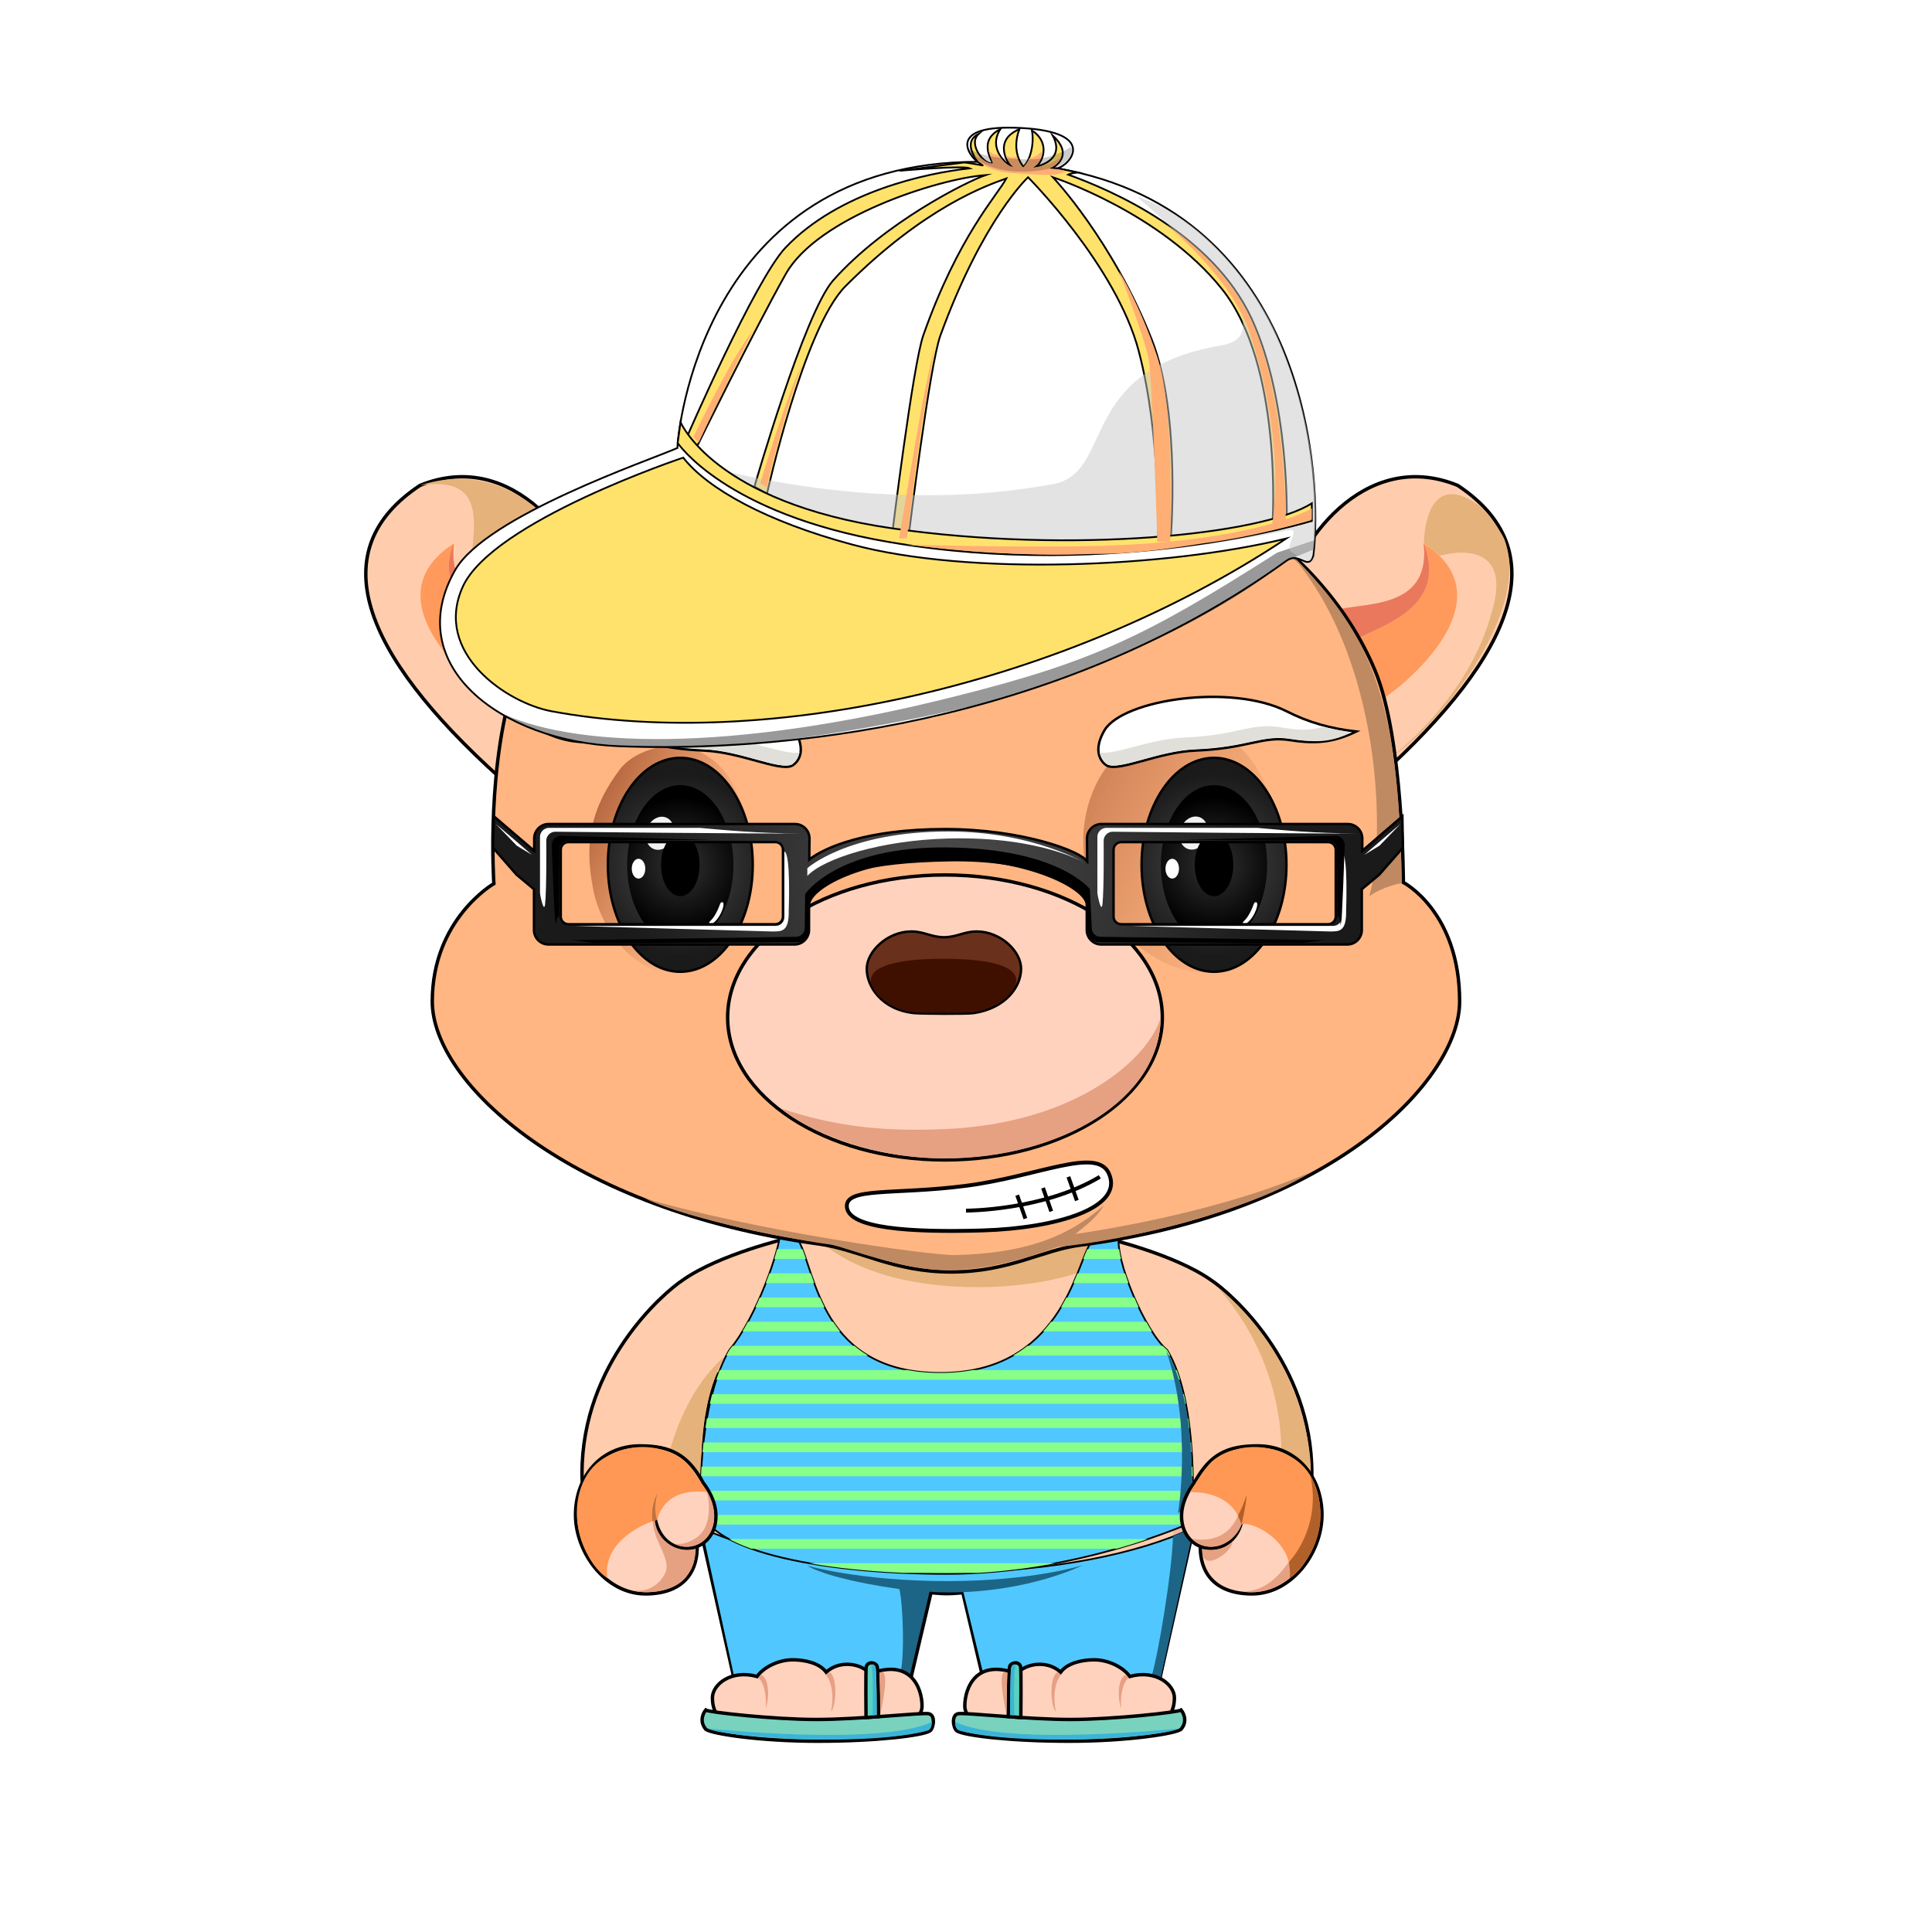 <?xml version="1.0" encoding="utf-8"?>
<svg version="1.0" id="layer_1" xmlns="http://www.w3.org/2000/svg" xmlns:xlink="http://www.w3.org/1999/xlink" x="0px" y="0px" viewBox="0 0 800 800" enable-background="new 0 0 800 800" xml:space="preserve">
<g id="_x31__2_">
	<g id="身体_12_">
		<path fill="#FFCDAD" stroke="#000000" stroke-width="1.417" stroke-miterlimit="10" d="M291.3,599.9c0.9-16.5,4-26.1,6.4-31.4
			C293.8,577.2,292.1,589,291.3,599.9l-0.4,14.5c0,9.2,0.5,24.7,0.5,24.7l13.1,58.4l71.6,1.9l9.4-39.9c0,0,3.8,0.4,6.6,0.4
			c2.8,0,6.6-0.4,6.6-0.4l9.4,39.9l71.6-1.9l13.1-58.4c0,0,0.5-15.2,0.5-24.1c0,0-0.2-33.1-6.8-46.5c2.1,3.2,5.8,16.1,6.5,34.5
			l0.4,12c3.6,39.4,49.8,38.6,49.8-5c0-45.3-33.4-74.5-41.8-80c-15.2-10.7-43.5-17.3-43.5-17.3h-65.7H392h-65.7
			c0,0-28.3,6.6-43.5,17.3c-8.4,5.5-41.8,34.7-41.8,80c0,43.8,46.6,44.3,49.8,4.4L291.3,599.9z"/>
		<path fill="#EEB6A0" d="M335,647.2c0,0,21.3,7.5,57,7.5s56.3-7.5,56.3-7.5s-22.2,12.3-55.9,12.3c-2.9,0-4.9-0.1-7.6-0.3l-9.2,39.1
			l-3.2-4c2.3-7.2,1.4-30.3-0.1-36.2C352.5,655.2,340.1,650.3,335,647.2z"/>
		<path fill="#EEB6A0" d="M493.4,633l-13.8,64.5l-7,0.2c1.4-4.1,9.9-42.3,14-67.3c2.6-37.6-1.1-65.5-1.1-65.5
			C493.8,592.7,494.5,622.4,493.4,633z"/>
		<path fill="#E4B27A" d="M542.8,609.5c0,10.4-6.2,31.3-16,29.3c4.2-12,3.7-32.8,3.7-32.8c1.9-45.3-26.9-73.4-26.9-73.4
			C534.1,556.9,542.8,591.9,542.8,609.5z"/>
		<path fill="#E4B27A" d="M274.7,616.1c0,5.8-1.1,21.3-7.7,26.7c11.5,0,18.5-11.9,19.9-14.8c3.3-7.1,3.3-18,3.3-18
			c-0.3-34.8,10.2-48.6,10.2-48.6C282,576.8,274.7,606.2,274.7,616.1z"/>
		<path fill="#E4B27A" d="M459.6,514.5c-4.6-8.2-28.1-15.9-64-17c-13.9-0.4-69.1-2.1-64.6,6.1c4.9,8.9,20.8,26,62.4,29
			C429.2,535.2,465.3,524.7,459.6,514.5z"/>
	</g>
	<g id="衣服">
		<g id="裤子">
			<path fill="#50C8FF" stroke="#000000" stroke-width="0.709" stroke-miterlimit="10" d="M290.2,632.7c61,26.7,157.2,22.1,203.8,0
				L480.3,696l-71.2,6.6l-10.5-43.2l-13.8-0.3l-10.3,45.1h-68.7L290.2,632.7z"/>
			<path fill="#1D6586" d="M334.2,648.3c0,0,22.1,6.4,57.9,6.4s56.3-6.6,56.3-6.6s-22.2,11.3-55.9,11.3c-2.9,0-4.9-0.1-7.6-0.3
				l-9.2,39.1l-3.2-4c2.3-7.2,1.4-30.3-0.1-36.2C352.5,655.2,339.3,651.4,334.2,648.3z"/>
			<path fill="#1D6586" d="M494.3,632.7l-13.7,62.1l-3.6-1.3c2.3-7.2,8.3-41.8,8.7-57.4L494.3,632.7z"/>
		</g>
		<g id="衣服_5_">
			<path fill="#50C8FF" stroke="#000000" stroke-width="0.709" stroke-miterlimit="10" d="M322.9,511.2c0.1,5.3-9.3,34.1-20.9,47.8
				c-10.5,18-12.4,49-11.7,64.3c-0.1,17.8,46.8,28.4,101.8,28.4s101.5-21.4,101.5-21.4s3.5-48.7-10.3-71.3c-9-7.3-22.1-38-19.9-47.8
				c-11.1-1.5-12,3.8-12,3.8c-6.1,9.8-12.6,53.5-62,53.5s-51.5-41.2-58.6-54.6L322.9,511.2z"/>
			<g>
				<defs>
					<path id="SVGID_134_" d="M322.9,511.2c0.1,5.3-9.3,34.1-20.9,47.8c-10.5,18-12.4,49-11.7,64.3c-0.1,17.8,46.8,28.4,101.8,28.4
						s101.5-21.4,101.5-21.4s3.5-48.7-10.3-71.3c-9-7.3-22.1-38-19.9-47.8c-11.1-1.5-12,3.8-12,3.8c-6.1,9.8-12.6,53.5-62,53.5
						s-51.5-41.2-58.6-54.6L322.9,511.2z"/>
				</defs>
				<clipPath id="SVGID_2_">
					<use xlink:href="#SVGID_134_"  overflow="visible"/>
				</clipPath>
				<g clip-path="url(#SVGID_2_)">
					<rect x="286.5" y="517.3" fill="#87FF89" width="210" height="4"/>
					<rect x="286.5" y="527.3" fill="#87FF89" width="210" height="4"/>
					<rect x="286.5" y="537.3" fill="#87FF89" width="210" height="4"/>
					<rect x="286.5" y="547.3" fill="#87FF89" width="210" height="4"/>
					<rect x="286.5" y="557.3" fill="#87FF89" width="210" height="4"/>
					<rect x="286.5" y="567.3" fill="#87FF89" width="210" height="4"/>
					<rect x="286.5" y="577.3" fill="#87FF89" width="210" height="4"/>
					<rect x="286.5" y="587.3" fill="#87FF89" width="210" height="4"/>
					<rect x="286.5" y="597.3" fill="#87FF89" width="210" height="4"/>
					<rect x="286.5" y="607.3" fill="#87FF89" width="210" height="4"/>
					<rect x="286.5" y="617.3" fill="#87FF89" width="210" height="4"/>
					<rect x="286.5" y="627.3" fill="#87FF89" width="210" height="4"/>
					<rect x="286.5" y="637.3" fill="#87FF89" width="210" height="4"/>
					<rect x="286.5" y="647.3" fill="#87FF89" width="210" height="4"/>
				</g>
			</g>
			<path fill="#1D6586" d="M482.9,559.3c10.9,31.6,4.9,67.2,4.9,67.2l5.2-2.8C493,623.7,496.9,583.2,482.9,559.3z"/>
		</g>
	</g>
	<g id="脚_6_">
		<g id="脚_2_">
			<path fill="#FFD2BE" stroke="#000000" stroke-width="1.417" stroke-miterlimit="10" d="M381.8,706.4c0,9.4-18.8,11-43.7,11
				s-43.1,0.7-43.1-14.4c0-5.4,7.6-11.8,18.5-8.8c2.2-3.3,8.4-7.1,15.3-6.9c4.4,0.1,10.4,1.2,13.3,5.1c6-5.4,15-3.3,18.1,0.7
				C377.1,686.5,381.8,699,381.8,706.4z"/>
			<g>
				<path fill="#78D2BE" stroke="#000000" stroke-width="1.417" stroke-miterlimit="10" d="M292.2,708.1c0,0-3.3,3.9,0,7.9
					c1.9,1.8,21.8,5,46.4,5c24.7,0,43.8-2.4,46.5-4.3c1.5-1.1,2.4-6.6-0.6-7.1s-28.7,2.4-46.4,2.4C320.5,712,293.4,709,292.2,708.1z
					"/>
				<path fill="#58D2BE" stroke="#000000" stroke-width="1.417" stroke-miterlimit="10" d="M358.7,690.1
					c-0.3,0.9-0.1,21.1-0.1,21.1l5.2-0.4c0,0-0.1-19.2-0.6-20.8S359.5,687.7,358.7,690.1z"/>
				<path fill="#3CB4D8" d="M360.7,689.2c1.2,3.5,0.6,21.1,0.6,21.1l1.7-0.2c0,0,0.1-17.8-0.4-19.4
					C362.1,689,361.7,689.2,360.7,689.2z"/>
				<path fill="#3CB4D8" d="M385.9,713c-21.6,10.3-93.1,2.7-93.1,2.7c9.2,4.1,66.9,7.5,91.3,0.9C385.7,716.1,385.9,713.9,385.9,713z
					"/>
				<path fill="#E6A082" d="M342,693.5c0,0,4.2,4.6,2.1,15.3c2.2-2.2,2.8-14.4-0.6-16.4L342,693.5z"/>
				<path fill="#E6A082" d="M364.2,692.6c0,0,0.3,7.3,0.4,17.4c0.2-2.1,3.5-15.5,1-17.7L364.2,692.6z"/>
				<path fill="#E6A082" d="M313.9,694.7c0,0,3.7,2.2,3.2,12.7c1.3-3.7,1.7-11.8-1.8-13.9L313.9,694.7z"/>
			</g>
		</g>
		<g id="脚_7_">
			<path fill="#FFD2BE" stroke="#000000" stroke-width="1.417" stroke-miterlimit="10" d="M399.5,706.4c0,9.4,18.8,11,43.7,11
				s43.1,0.7,43.1-14.4c0-5.4-7.6-11.8-18.5-8.8c-2.2-3.3-8.4-7.1-15.3-6.9c-4.4,0.1-10.4,1.2-13.3,5.1c-6-5.4-15-3.3-18.1,0.7
				C404.2,686.5,399.5,699,399.5,706.4z"/>
			<g>
				<path fill="#78D2BE" stroke="#000000" stroke-width="1.417" stroke-miterlimit="10" d="M489.1,708.1c0,0,3.3,3.9,0,7.9
					c-1.9,1.8-21.8,5-46.4,5s-43.8-2.4-46.5-4.3c-1.5-1.1-2.4-6.6,0.6-7.1s28.7,2.4,46.4,2.4C460.9,712,487.9,709,489.1,708.1z"/>
				<path fill="#58D2BE" stroke="#000000" stroke-width="1.417" stroke-miterlimit="10" d="M422.6,690.1c0.3,0.9,0.1,21.1,0.1,21.1
					l-5.2-0.4c0,0,0.1-19.2,0.6-20.8C418.6,688.4,421.9,687.7,422.6,690.1z"/>
				<path fill="#3CB4D8" d="M420.6,689.2c-1.2,3.5-0.6,21.1-0.6,21.1l-1.7-0.2c0,0-0.1-17.8,0.4-19.4S419.6,689.2,420.6,689.2z"/>
				<path fill="#3CB4D8" d="M395.5,713c21.6,10.3,93.1,2.7,93.1,2.7c-9.2,4.1-66.9,7.5-91.3,0.9C395.6,716.1,395.4,713.9,395.5,713z
					"/>
				<path fill="#E6A082" d="M439.3,693.5c0,0-4.2,4.6-2.1,15.3c-2.2-2.2-2.8-14.4,0.6-16.4L439.3,693.5z"/>
				<path fill="#E6A082" d="M417.1,692.6c0,0-0.3,7.3-0.4,17.4c-0.2-2.1-3.5-15.5-1-17.7L417.1,692.6z"/>
				<path fill="#E6A082" d="M467.4,694.7c0,0-3.7,2.2-3.2,12.7c-1.3-3.7-1.7-11.8,1.8-13.9L467.4,694.7z"/>
			</g>
		</g>
	</g>
	<g id="手_26_">
		<g id="手_28_">
			<g id="左手_20_">
				<path fill="#FFD2BE" stroke="#000000" stroke-width="1.417" stroke-miterlimit="10" d="M497.9,632.8
					c-3.6,16.8,3.9,27.2,20.5,27.2c16.6,0,29-17.2,29-32.7c0-15.5-10.2-28.6-26.8-28.6c-12.7,0-19.4,3.8-25.4,14.1
					C491.3,619.7,498.6,629.3,497.9,632.8z"/>
				<path fill="#FFD2BE" stroke="#000000" stroke-width="1.417" stroke-miterlimit="10" d="M514.6,627.5
					c-1.5,13-12.8,16.2-19.6,11.8c-6.1-3.8-9.1-14.5,0-25.9"/>
			</g>
			<path fill="#E6A082" d="M514.6,618.2c0,0,0,22.3-21,19C502.1,645.9,519.4,636.7,514.6,618.2z"/>
			<path fill="#E6A082" d="M510.4,638.2c0,0-3.7,4.8-12.5,3.3C497.1,651.7,510.1,643.2,510.4,638.2z"/>
			<path fill="#E6A082" d="M538.6,606.6c2.8,5.9,5.8,23.3-2.8,37c-6,9.5-11.9,15.1-21.2,15.5c16.1,2.1,24.9-10.8,27.2-14.6
				C547.3,635.9,550.3,618.5,538.6,606.6z"/>
		</g>
		<g id="手_27_">
			<g id="左手_19_">
				<path fill="#FFD2BE" stroke="#000000" stroke-width="1.417" stroke-miterlimit="10" d="M287.8,632.8
					c3.6,16.8-3.9,27.2-20.5,27.2s-29-17.2-29-32.7c0-15.5,10.2-28.6,26.8-28.6c12.7,0,19.4,3.8,25.4,14.1
					C294.4,619.7,287.1,629.3,287.8,632.8z"/>
				<path fill="#FFD2BE" stroke="#000000" stroke-width="1.417" stroke-miterlimit="10" d="M271.1,627.5
					c1.5,13,12.8,16.2,19.6,11.8c6.1-3.8,9.1-14.5,0-25.9"/>
			</g>
			<path fill="#E6A082" d="M292,616.4c1.5,2.4,2.9,11.3-0.7,17.3c-1.8,3-7.3,6.4-12.2,5.5c6.1,3.2,12.8,0.3,15.3-5.2
				C297.9,626.6,293.5,618.2,292,616.4z"/>
			<path fill="#E6A082" d="M273,621.6c-8,10.9,4.5,21.2,2.9,28.4c-0.8,3.5-5.9,10.4-15,8.3c7.4,2.5,19.4,0.3,23.5-5.7
				c1.1-1.6,3.4-4.2,3.7-11.2C277.2,644.1,266.8,632.9,273,621.6z"/>
		</g>
		<g id="手套_9_">
			<g id="手套_11_">
				<path fill="#FF9854" d="M492.7,617.9c0,0,17.3-1.4,21.4,13.4c3-2,22.1,6.4,19.9,22.1c4.6-2.6,10.5-11.3,12.1-20.8
					c2-11.1-1.4-23.3-10.8-28.9c-16.1-9.6-31.8-1.7-35.1,3.3C498.2,609.2,493.7,616.2,492.7,617.9z"/>
				<path fill="#B26029" d="M514.1,631.3c0,0,2.1-9.2,2.1-12.3c-1.9,5.9-3.6,8.5-3.6,8.5L514.1,631.3z"/>
				<path fill="#B26029" d="M534,653.4c0.9,0.3,21.5-17.6,8.6-42.5c4.8,22.1-8.9,35.9-8.9,35.9S534.5,651.7,534,653.4z"/>
			</g>
			<g id="手套_10_">
				<path fill="#FF9854" d="M292.8,617.9c0,0-16.6-3.3-20.7,11.4c-3.9,1-22.8,8.3-20.6,24.1c-4.6-2.6-10.5-11.3-12.1-20.8
					c-2-11.1,1.4-23.3,10.8-28.9c16.1-9.6,31.8-1.7,35.1,3.3C287.3,609.2,291.9,616.2,292.8,617.9z"/>
				<path fill="#BF723F" d="M270.2,630c0,0-1.1-5.8,2-11.6c-1.9,7-0.1,11-0.1,11L270.2,630z"/>
			</g>
		</g>
	</g>
	<g id="耳朵_31_">
		<g id="耳朵_36_">
			<path fill="#FFCDAD" stroke="#000000" stroke-width="1.417" stroke-miterlimit="10" d="M246,250.5
				c-4.2-24.9-33.2-65.4-72.1-49.5c-40,26.5-25.1,68.7,33.5,121.4L246,250.5z"/>
			<path fill="#E4B27A" d="M173.9,201c37.3-5.8,14.5,34.4,23.5,41.2c21.6,16.1,26.2,5.5,31.9,13.5l15.8-9.2
				C241.9,227.5,214.6,187.7,173.9,201z"/>
			<path fill="#FF9A5C" d="M210.6,292.5c-5-0.4-62.2-42.2-22.6-67.5c-4,34.9,41.4,20.5,41.4,32.2L210.6,292.5z"/>
			<path fill="#E9785C" d="M228,261.7l1.3-4.5c0-11.7-45.4,2.7-41.4-32.2C175.6,257.6,224.1,252.8,228,261.7z"/>
		</g>
		<g id="耳朵_35_">
			<path fill="#FFCDAD" stroke="#000000" stroke-width="1.417" stroke-miterlimit="10" d="M531.5,250.5
				c4.2-24.9,33.2-65.4,72.1-49.5c40,26.5,25.1,68.7-33.5,121.4L531.5,250.5z"/>
			<path fill="#FF9A5C" d="M566.9,292.5c5-0.4,62.2-42.2,22.6-67.5c4,34.9-41.4,20.5-41.4,32.2L566.9,292.5z"/>
			<path fill="#E9785C" d="M554.4,270l-6.3-12.8c0-11.7,45.4,2.7,41.4-32.2C601.9,257.6,558.3,261,554.4,270z"/>
			<path fill="#E4B27A" d="M622.9,223.2c-2.6-5.5-9.1-13-11-14.3c-22.3-15.5-22.3,16-22.3,16c1.7,1.1,5.8,4.3,6.6,5.2
				c15.4-3.9,28.3,0.6,21.6,23c-9.4,36.5-42,60.6-42,60.6C593.4,302.8,634.8,254.2,622.9,223.2z"/>
		</g>
	</g>
	<g id="面部_6_">
		<path id="面部_7_" fill="#FFB683" stroke="#000000" stroke-width="1.417" stroke-miterlimit="10" d="M214.3,278.3
			c11.2-30.5,46.9-77.2,129.7-100c36.3-10,61.8-8.8,96.6,0.5c41.8,11.2,105.2,42.4,128.8,98.9c11.7,28,11.7,87.7,11.7,87.7
			s23.3,12,23.3,49.3c0,32.5-52.7,87.4-157.3,100.9c-15.4,2-29.3,11.1-53.3,11.1s-38-9.3-54.8-11.6C236.1,501,179,448.5,179,414.7
			c0-34.2,25.5-48.8,25.5-48.8S201,314.7,214.3,278.3z"/>
		<path fill="#BF8962" d="M532.7,227.5c34.8,34.5,46.6,60.2,47.7,138.2c0,0-7.3,1.1-13.4,5.4C573.9,347.5,572.5,271,532.7,227.5z"/>
		<path fill="#BF8962" d="M267,496.2c18.9,9.2,64.8,17.7,77.4,19.2c6.4,1.4,29.4,10.5,47,10.5s30.2-3.9,46.7-9.6
			c29.3-2.6,80.2-15.3,104.8-31c-30.3,13.1-68.9,21.4-97.6,25.7c3.7-3.3,8.2-5.9,11.8-11.9c-15.7,13.9-34.1,19.9-61.5,20.6
			C384.7,519.9,312,509.5,267,496.2z"/>
	</g>
	<g id="鼻子_6_">
		<ellipse fill="#FFD2BE" stroke="#000000" stroke-width="1.417" stroke-miterlimit="10" cx="391.3" cy="421.3" rx="90" ry="59"/>
		<path fill="#E6A082" d="M392,467.5c-28.1,1.3-47.3-1.5-68.3-8.4c6.1,6,32.9,20.6,67.2,20.6c48.4,0,89.7-24.6,89.7-58.4
			C475.8,438.2,445.9,465,392,467.5z"/>
		<g id="鼻子_7_">
			<path fill="#69301B" stroke="#000000" stroke-miterlimit="10" d="M404.4,385.7c-5.2,0-8,2.3-13.5,2.4c-5.5-0.1-8.3-2.4-13.5-2.4
				c-10,0-18.5,8.3-18.5,15.5c0,7.3,6.2,16.9,19.6,18.3c3.1,0.3,22,0.4,24.7,0c13.3-2,19.6-11,19.6-18.3
				C422.9,394,414.4,385.7,404.4,385.7z"/>
			<path fill="#3F1000" d="M420.8,406c0,4.5-6.4,10.1-14,12.3c-4.9,1.4-10,1-16.5,1c-5.7,0-10.3,0.4-14.8-0.7
				c-8.7-2.1-14.9-8.3-14.9-12.6c0-6.6,13.4-9,30-9S420.8,399.3,420.8,406z"/>
		</g>
	</g>
	<g id="眼睛_31_">
		<linearGradient id="SVGID_2_" gradientUnits="userSpaceOnUse" x1="443.192" y1="327.158" x2="530.435" y2="368.58">
			<stop  offset="0" style="stop-color:#AA5834;stop-opacity:0.6"/>
			<stop  offset="1" style="stop-color:#C87A4A;stop-opacity:0"/>
		</linearGradient>
		<path fill="url(#SVGID_2_)" d="M524.7,326.7c17.5,42.8,2.8,76.1-24.6,76.1s-47.7-28.8-50.6-44.6c-4-20.6,4.9-42.7,20.5-51.1
			C489.5,296.5,512.7,297.3,524.7,326.7z"/>
		<linearGradient id="SVGID_3_" gradientUnits="userSpaceOnUse" x1="237.011" y1="334.159" x2="297.466" y2="365.299">
			<stop  offset="0" style="stop-color:#AA5834"/>
			<stop  offset="1" style="stop-color:#C87A4A;stop-opacity:0"/>
		</linearGradient>
		<path fill="url(#SVGID_3_)" d="M304.6,326.7c20.7,41.4-1.1,75.1-24.6,76.1c-18.5,0.8-31.7-19.4-34.5-35.2
			c-4-20.6,0.4-34.5,11-48.8C264.4,308,291.7,300.7,304.6,326.7z"/>
		<g id="眼睛_33_">
			<radialGradient id="SVGID_4_" cx="281.673" cy="358.107" r="37.851" gradientUnits="userSpaceOnUse">
				<stop  offset="0" style="stop-color:#4D4D4D"/>
				<stop  offset="1" style="stop-color:#1A1A1A"/>
			</radialGradient>
			<ellipse fill="url(#SVGID_4_)" stroke="#000000" stroke-miterlimit="10" cx="281.7" cy="358.1" rx="30" ry="44.3"/>
			
				<radialGradient id="SVGID_5_" cx="298.348" cy="358.107" r="28.178" gradientTransform="matrix(0.985 0 0 1 -12.224 0)" gradientUnits="userSpaceOnUse">
				<stop  offset="0" style="stop-color:#333333"/>
				<stop  offset="1" style="stop-color:#000000"/>
			</radialGradient>
			<ellipse fill="url(#SVGID_5_)" cx="281.7" cy="358.1" rx="22" ry="33"/>
			
				<ellipse transform="matrix(0.361 -0.933 0.933 0.361 -147.298 475.264)" fill="#F2F2F2" cx="273.1" cy="345.1" rx="7" ry="5.7"/>
			<ellipse cx="281.7" cy="358.1" rx="8" ry="13"/>
			<path fill="#FFFFFF" d="M298.1,378.9c-1.4,2.5-3.6,4.4-4.3,3.6c-0.8-0.8,0.9-0.9,2.7-4.4c1.9-3.5,1.5-4.6,2.6-4.5
				C300.1,373.7,299.5,376.4,298.1,378.9z"/>
			<ellipse fill="#FFFFFF" cx="264.4" cy="359.7" rx="2.8" ry="4.1"/>
		</g>
		<g id="眼睛_32_">
			<radialGradient id="SVGID_6_" cx="502.673" cy="358.107" r="37.851" gradientUnits="userSpaceOnUse">
				<stop  offset="0" style="stop-color:#4D4D4D"/>
				<stop  offset="1" style="stop-color:#1A1A1A"/>
			</radialGradient>
			<ellipse fill="url(#SVGID_6_)" stroke="#000000" stroke-miterlimit="10" cx="502.7" cy="358.1" rx="30" ry="44.3"/>
			
				<radialGradient id="SVGID_7_" cx="522.695" cy="358.107" r="28.178" gradientTransform="matrix(0.985 0 0 1 -12.224 0)" gradientUnits="userSpaceOnUse">
				<stop  offset="0" style="stop-color:#333333"/>
				<stop  offset="1" style="stop-color:#000000"/>
			</radialGradient>
			<ellipse fill="url(#SVGID_7_)" cx="502.7" cy="358.1" rx="22" ry="33"/>
			
				<ellipse transform="matrix(0.361 -0.933 0.933 0.361 -6.062 681.368)" fill="#F2F2F2" cx="494.1" cy="345.1" rx="7" ry="5.7"/>
			<ellipse cx="502.7" cy="358.1" rx="8" ry="13"/>
			<path fill="#FFFFFF" d="M519.1,378.9c-1.4,2.5-3.6,4.4-4.3,3.6c-0.8-0.8,0.9-0.9,2.7-4.4c1.9-3.5,1.5-4.6,2.6-4.5
				C521.1,373.7,520.5,376.4,519.1,378.9z"/>
			<ellipse fill="#FFFFFF" cx="485.4" cy="359.7" rx="2.8" ry="4.1"/>
		</g>
	</g>
	<g id="眉毛_6_">
		<path fill="#FFFFFF" stroke="#000000" stroke-miterlimit="10" d="M561.6,302.9c-8.5,4.1-15.8,5.4-27.2,3.6
			c-11.8-1.9-17.3,3.4-39.4,4.3c-15.2,0.6-31.1,8.7-36.5,6.3c-0.1,0-7.5-3.9-1.1-14.8c7.8-12.7,52.4-19.3,75.3-7.8
			C541.7,299.1,550.9,301.7,561.6,302.9z"/>
		<path fill="#E0DFD9" d="M547.9,300.9c-5.9,1.8-10,1.5-18.1,0.2c-11.8-1.9-17.3,3.4-39.4,4.3c-14.4,0.6-29,7.4-35.1,6.2
			c0.9,3.2,3,4.9,3.1,4.9c5.4,2.5,21.3-5.7,36.5-6.3c22.1-0.9,27.6-6.2,39.4-4.3c11.4,1.8,16.9,1.4,25.5-2.7
			C555.7,302.9,551.6,301.8,547.9,300.9z"/>
		<path fill="#FFFFFF" stroke="#000000" stroke-miterlimit="10" d="M224.8,302.9c8.5,4.1,15.8,5.4,27.2,3.6
			c11.8-1.9,17.3,3.4,39.4,4.3c15.2,0.6,31.1,8.7,36.5,6.3c0.1,0,7.5-3.9,1.1-14.8c-7.8-12.7-52.4-19.3-75.3-7.8
			C244.7,299.1,235.5,301.7,224.8,302.9z"/>
		<path fill="#E0DFD9" d="M238.5,300.9c5.9,1.8,10,1.5,18.1,0.2c11.8-1.9,17.3,3.4,39.4,4.3c14.4,0.6,29,7.4,35.1,6.2
			c-0.9,3.2-3,4.9-3.1,4.9c-5.4,2.5-21.3-5.7-36.5-6.3c-22.1-0.9-27.6-6.2-39.4-4.3c-11.4,1.8-16.9,1.4-25.5-2.7
			C230.8,302.9,234.8,301.8,238.5,300.9z"/>
	</g>
	<g id="眼镜_3_">
		<radialGradient id="SVGID_8_" cx="392.624" cy="364.549" r="134.628" gradientUnits="userSpaceOnUse">
			<stop  offset="0" style="stop-color:#4D4D4D"/>
			<stop  offset="1" style="stop-color:#1A1A1A"/>
		</radialGradient>
		<path fill="url(#SVGID_8_)" stroke="#000000" stroke-miterlimit="10" d="M580.7,338l-16.6,14.3v-5.1c0-3.3-2.7-6-6-6H456.1
			c-3.3,0-6,2.7-6,6l0.1,9.6l-0.1-0.1c-2.1-4-26.3-13.4-58.8-13.4s-49.8,7.6-56.2,12.6l0.1-8.7c0-3.3-2.7-6-6-6H227.2
			c-3.3,0-6,2.7-6,6v5.1L204.5,338l-0.4,13l9.8,11.2l7.2,6v16.9c0,3.3,2.7,6,6,6h101.9c3.3,0,6-2.7,6-6v-10.4
			c0-6.8,21.6-19.4,56.2-19.4s58.8,12.5,58.8,19.3v10.5c0,3.3,2.7,6,6,6h101.9c3.3,0,6-2.7,6-6v-16.9l7.2-6l9.8-11.2L580.7,338z
			 M324.2,379.5c0,1.8-1.4,3.2-3.2,3.2h-85.6c-1.8,0-3.2-1.4-3.2-3.2v-27.6c0-1.8,1.4-3.2,3.2-3.2H321c1.8,0,3.2,1.4,3.2,3.2V379.5z
			 M553.1,379.5c0,1.8-1.4,3.2-3.2,3.2h-85.6c-1.8,0-3.2-1.4-3.2-3.2v-27.6c0-1.8,1.4-3.2,3.2-3.2h85.6c1.8,0,3.2,1.4,3.2,3.2V379.5
			z"/>
		<path fill="#FFFFFF" d="M550.4,385.7c4.1,0,7.2,0.3,7-8.9c0,0,0.9-23.3-1.8-24.2v27.2c0,2-1.6,3.6-3.6,3.6h-83.6
			C468,383.4,550.4,385.7,550.4,385.7z"/>
		<path fill="#FFFFFF" d="M457,348.1c0-2,1.7-3.7,3.7-3.7c0,0,84.8,0.9,101,0.7c-16.7,0-31.2-1.4-41.1-2.3h-62.5
			c-2,0-3.7,1.7-3.7,3.7v23.3c0,0.7,1.6,8.5,2.1,4.7C457.2,368,457,348.1,457,348.1z"/>
		<path d="M553.7,351.6c0-2-1.9-3.5-3.9-3.5l-59.2-0.3l62.5-1.7c2,0,3.7,1.7,3.7,3.7c0,0-1,32.8-1.7,33.2c-0.1-2.9-1.3-3.8-1.3-3.8
			L553.7,351.6z"/>
		<path fill="#FFFFFF" d="M579.9,341.2c-0.5,0.3-15,12.8-15,12.8l6.3-3.8L579.9,341.2z"/>
		<path fill="#FFFFFF" d="M319.6,385.7c4.1,0,7.2,0.3,7-8.9c0,0,0.9-23.3-1.8-24.2v27.2c0,2-1.6,3.6-3.6,3.6h-83.6
			C237.2,383.4,319.6,385.7,319.6,385.7z"/>
		<path fill="#FFFFFF" d="M226.2,348.1c0-2,1.7-3.7,3.7-3.7c0,0,84.8,0.9,101,0.7c-16.7,0-31.2-1.4-41.1-2.3h-62.5
			c-2,0-3.7,1.7-3.7,3.7v23.3c0,0.7,1.6,8.5,2.1,4.7C226.4,368,226.2,348.1,226.2,348.1z"/>
		<path d="M231.6,351.6c0-2,1.9-3.5,3.9-3.5l59.2-0.3l-62.5-1.7c-2,0-3.7,1.7-3.7,3.7c0,0,1,32.8,1.7,33.2c0.1-2.9,1.3-3.8,1.3-3.8
			L231.6,351.6z"/>
		<path fill="#FFFFFF" d="M205.3,341.2c0.5,0.3,15,12.8,15,12.8l-6.3-3.8L205.3,341.2z"/>
		<path d="M455.7,387.9c-2,0-3.6-1.6-3.6-3.6l-0.8-16.1c0,0-12.5-16.7-58.6-17.3s-59.3,19.3-59.3,19.3l-0.2,14.1
			c0,2-1.6,3.6-3.6,3.6l-92.8,1.4l9.3,1.2c-0.3,0,82-0.3,82-0.3c4.1,0,7.2,0.3,7-8.9c0,0,0-3.8,0.3-7.5
			c4.9-11.9,25.3-16.5,57.3-17.1c37.5-0.7,52.6,10.9,57,15.6c0.9,3.6,0.6,9,0.6,9c-0.2,9.2,2.9,8.9,7,8.9c0,0,82.3,0.3,82,0.3
			l9.3-1.2L455.7,387.9z"/>
		<path fill="#FFFFFF" d="M334.3,359.5c0,0,16.7-15.2,58.5-15.2c35.2,0,57.4,13.5,57.4,13.5s-18.5-11.6-57.4-10.6
			c-28.2,0.7-51.9,8.4-58.5,15.5V359.5z"/>
	</g>
	<g id="嘴巴_4_">
		<path id="嘴巴_5_" fill="#FFFFFF" stroke="#000000" stroke-width="1.6" stroke-miterlimit="10" d="M459.2,486
			c6.3,14.3-22.2,22.6-52.4,23.5c-30.3,0.9-55-0.9-56.1-9.5c-1.1-8.6,19.4-5.1,49.4-9C430,487.1,454.3,474.7,459.2,486z"/>
		<g>
			<path fill="#FFFFFF" stroke="#000000" stroke-width="1.6" stroke-miterlimit="10" d="M400,501.3c0,0,32.1,0,55.4-14"/>
			
				<line fill="#FFFFFF" stroke="#000000" stroke-width="1.6" stroke-miterlimit="10" x1="442.4" y1="487.3" x2="445.9" y2="497.1"/>
			
				<line fill="#FFFFFF" stroke="#000000" stroke-width="1.6" stroke-miterlimit="10" x1="431.9" y1="491.9" x2="435.3" y2="501.6"/>
			
				<line fill="#FFFFFF" stroke="#000000" stroke-width="1.6" stroke-miterlimit="10" x1="421.2" y1="494.9" x2="424.6" y2="504.6"/>
		</g>
	</g>
	<g id="头发_2_">
		<path fill="#FFB683" stroke="#000000" stroke-width="1.417" stroke-miterlimit="10" d="M374.8,196.7
			c-26.6-6.4-37.6-38.8-23.1-58.7c-3.2,16.8,9.8,36.2,37.8,33.6"/>
		<path fill="#BF8962" d="M350.5,141.2c0,0-1.2,8.3,0.4,14.6c2.3,8.7,10.2,15.5,10.2,15.5s-6.1,0.6-8.9-2.4c0.3,0.6,4.9,4.7,5.9,5.3
			c12.1,7.9,23.3,8.5,23.3,8.5s-8.9,1.1-14.9-0.6c6.7,4.3,21.7,4.9,21.7,4.9s-4.8,2.7-9.9,1.4c6.3,2.5,15.9,3.4,22.8,1.7l-14.4-17.4
			C381.2,173.3,350.9,171.3,350.5,141.2z"/>
		<path fill="#FFB683" stroke="#000000" stroke-width="1.417" stroke-miterlimit="10" d="M455.2,180.1c-16.5-4.2-20.3-24.4-6-27.6
			c-14.9-3.3-21.7,16.3-17.7,21.8c-13.6-1-48-22.5-40.8-55.3c-13,15.5-24.8,68.8,30.3,77.7"/>
		<path fill="#BF8962" d="M410.3,184.9c-23.7-12-27.2-38.2-20.8-62.1c-4.5,32.1,32,54.1,47.5,53.1c-4-5.5-4.3-18,8.8-23
			c-10.9,5.4-7.1,23.8,9.3,28c0,0-7.1,0.9-18.1-5c0,1.1,15.7,9,15.7,9l-21.8-8.9l20.7,13.1l-15-3l6.8,5l-17.1-6.9l22.3,14.4
			L410.3,184.9z"/>
	</g>
	<g id="帽子">
		<path fill="#FFFFFF" stroke="#000000" stroke-width="0.738" stroke-miterlimit="10" d="M543.8,230.2c-2.3,6.4-5.5-2-11.1,2
			C436.1,301.8,320,311.4,256.5,309c-49.6-1.9-90.4-33.8-68-73c12.9-22.5,80.7-45.5,92-50.5c0-4.7,9.7-118.5,124.4-118.5
			c-3.4-2-13.8-15.7,18-14s20.3,15.4,14.9,16.7C542.2,87.8,547.8,199.1,543.8,230.2z"/>
		<path fill="#FFE26C" stroke="#000000" stroke-width="0.738" stroke-miterlimit="10" d="M282.9,189.5c0,0-79,26.3-91.3,53.5
			c-12.3,27.3,18.1,48,36.7,51.5c90,16.7,213.2-11,304.3-71.5c-49.8,12.1-131.3,15.5-179.7,2.5C317.5,216,293.1,202.5,282.9,189.5z"
			/>
		<path opacity="0.4" d="M396.1,288.2c-94.4,23.9-160.1,21.5-190.4,6.2c12.6,8.1,52.6,31.6,201.2-3c15.5-3.6,83-24.9,125.7-59.2
			l11.4-4.7l0.2-3.8l-15.3,5.1C474,263.8,452.1,274.1,396.1,288.2z"/>
		<path fill="#FFE26C" stroke="#000000" stroke-width="0.738" stroke-miterlimit="10" d="M435.7,69.5c0,0,2.3,0.1,6.2,1
			c0.6,0.1,4.3,0.9,4.3,0.9s-2.8,0.3-3.9,0.9c18,6.5,59.6,24.3,76,59.7c15.8,34.3,14.5,83,14.5,83l-5.9,2c0,0,4.5-65.5-20.9-97.3
			c-25.4-31.8-70-46.3-70-46.3s24.8,26.2,41,67.4c12.2,31.1,7.7,83.6,7.7,83.6h-5.3c0,0,1.5-43.7-7.9-79.1
			c-9.3-35.3-45.8-71.9-45.8-71.9s-18.7,17.2-36.3,65.5c-4.5,12.3-13.3,84.3-13.3,84.3l-6.8-1c0,0,8.7-71,13-83.3
			c14.5-41.2,30.8-58.2,34.4-65c-7.6,2.7-33.7,11.6-66.6,44.6c-17.3,17.3-32.5,85.9-32.5,85.9l-5.2-2.9c0,0,20.7-72,32.6-85.4
			c21.3-24,55.5-41,63.1-43.6c-19.8,1.5-69.5,17.5-82.7,40.9s-37.2,72.3-37.2,72.3l-3.9-4.4c0,0,28.3-65.4,41-78.8
			c22.1-23.2,58.6-30.9,76.3-32.8c-2.6-1.2-25.5,0.7-29.1,1c0.6,0,26.5-3.4,26.5-3.4c1.2-0.1,6,0.9,7.9,1.2c0.3,0-1.8-1.3-1.8-1.3
			s-7.2-8.2,0.2-11.8c-4.9,4.4,2.7,13.3,5.8,12.2c0.1-0.3-6.6-9.3,3.1-14.1c-5.6,8.8,3.9,15.4,4.6,15.4c-1.2-0.7-8-10.7,3.3-15.4
			c-3.3,8.8,0.7,14.5,1.7,15.5c2.6-2.3,4.6-9.1,3.5-15c7.4,4.8,4.9,12.6,1.7,15c7.2-1.8,10.5-6.2,6.9-12.9
			C445.4,64.8,435.7,69.5,435.7,69.5z"/>
		<path opacity="0.5" fill="#C8C8C8" d="M470.8,81.5c0,0,67.6,56,35,61.5c-61.7,10.5-43.3,54.3-71.3,57.7
			c-64,11.7-125.5-3.5-135-5.9C332.8,227,427,242,534.3,219.4c4.1,0-2.9,7.4,0.7,9.3c0.7,0.4,6.5,4.9,7.9,3.1
			c1.4-1.8,7.9-42.3-14.2-93C521.5,122.3,500.5,90.7,470.8,81.5z"/>
		<path fill="#FFAE74" d="M431.6,62.4c0,0-2.7,3-5.5,3.2c-0.2,1-1.9,3.3-2.5,3.8c-0.9-0.6-2.1-2.7-2.6-4.6c-1.6,0.9-3.8,0.1-4.6-0.5
			c0.4,0.9,1.7,3.8,3.1,4.7c-2.1,0.1-5.3-3.4-6-5c-2,0.5-3.7-1.1-4.2-1.8c0.2,1.1,1.4,4.1,1.8,5.4c-1.7,0.3-3.8-1.3-4.8-2.1
			c0,0-1.9-0.5-2.7-0.8c1.5,2.4,4.1,3.7,4.4,4c0.3,0.3,4.6,2.3,9.3,2.8c4.8,0.5,15.2,1,18.3,0.9c2.8-0.2,4.5-1,6.3-1.4
			c-2.8-1-6.9-1.1-8-1.1c1.8-0.3,5.1-2.5,5.6-5.2c-4.2,4-9.9,4.4-11.9,4.7C428.2,68.5,431.2,68,431.6,62.4z"/>
		<path opacity="0.2" d="M443.5,60.8c0,0-7.8,5.6-18.8,5.2c-15.7-0.5-18.9-2.1-24.1-4.7c1.6,5.5,15.4,13.6,37.1,7.8
			C440.8,68.1,444.9,64.3,443.5,60.8z"/>
		<path fill="#FFE26C" stroke="#000000" stroke-width="0.738" stroke-miterlimit="10" d="M281.8,174.8c0,0,13.8,33.3,87.8,44
			c74,10.6,153.3,2.7,173.6-10.4c0,8.6,0,7.3,0,7.3s-81.2,24.9-175.3,8.7c-67.9-11.7-87.3-41-87.3-41L281.8,174.8z"/>
		<path fill="#FFAE74" d="M463.3,112.2c0,0,10.6,27.3,12.3,36.5s3.6,75.6,3.6,75.6h5.3c0,0,2.2-54.6-5.4-76.9
			C471.6,125.2,463.3,112.2,463.3,112.2z"/>
		<path fill="#FFAE74" d="M387.1,142.4c0,0-4.2,18.9-5.8,28c-2.3,12.4-9,52.5-9,52.5h3.2c0,0,2.7-22.8,6.2-46.9
			C385.5,153.9,387.1,142.4,387.1,142.4z"/>
		<path fill="#FFAE74" d="M543.2,210.5c0,0-23.6,14.6-94.7,15.7c-31.4,0.5-73.4-0.7-73.4-0.7s41.7,5.3,73.4,4
			c9.6-0.4,16.7,0.8,49.7-4.5c21.5-2.8,41.5-8.6,45-9.9V210.5z"/>
		<path fill="#FFAE74" d="M332.4,150.4c-6.7,13-17.6,49.8-17.6,49.8l2.6,1.5C317.4,201.7,326.1,165.9,332.4,150.4z"/>
		<path fill="#FFAE74" d="M312,136.4c-9.6,12.4-24.9,44.6-24.9,44.6l2.2,2.3C289.3,183.3,304,151.8,312,136.4z"/>
		<path fill="#FFAE74" d="M483,93.1c0,0,26.6,21.3,34.5,44.7c15.7,46.9,9.3,79.1,9.3,79.1l5.6-1.4c0,0,0-53.9-15.1-84.5
			C505.6,107.4,483,93.1,483,93.1z"/>
	</g>
</g>
</svg>